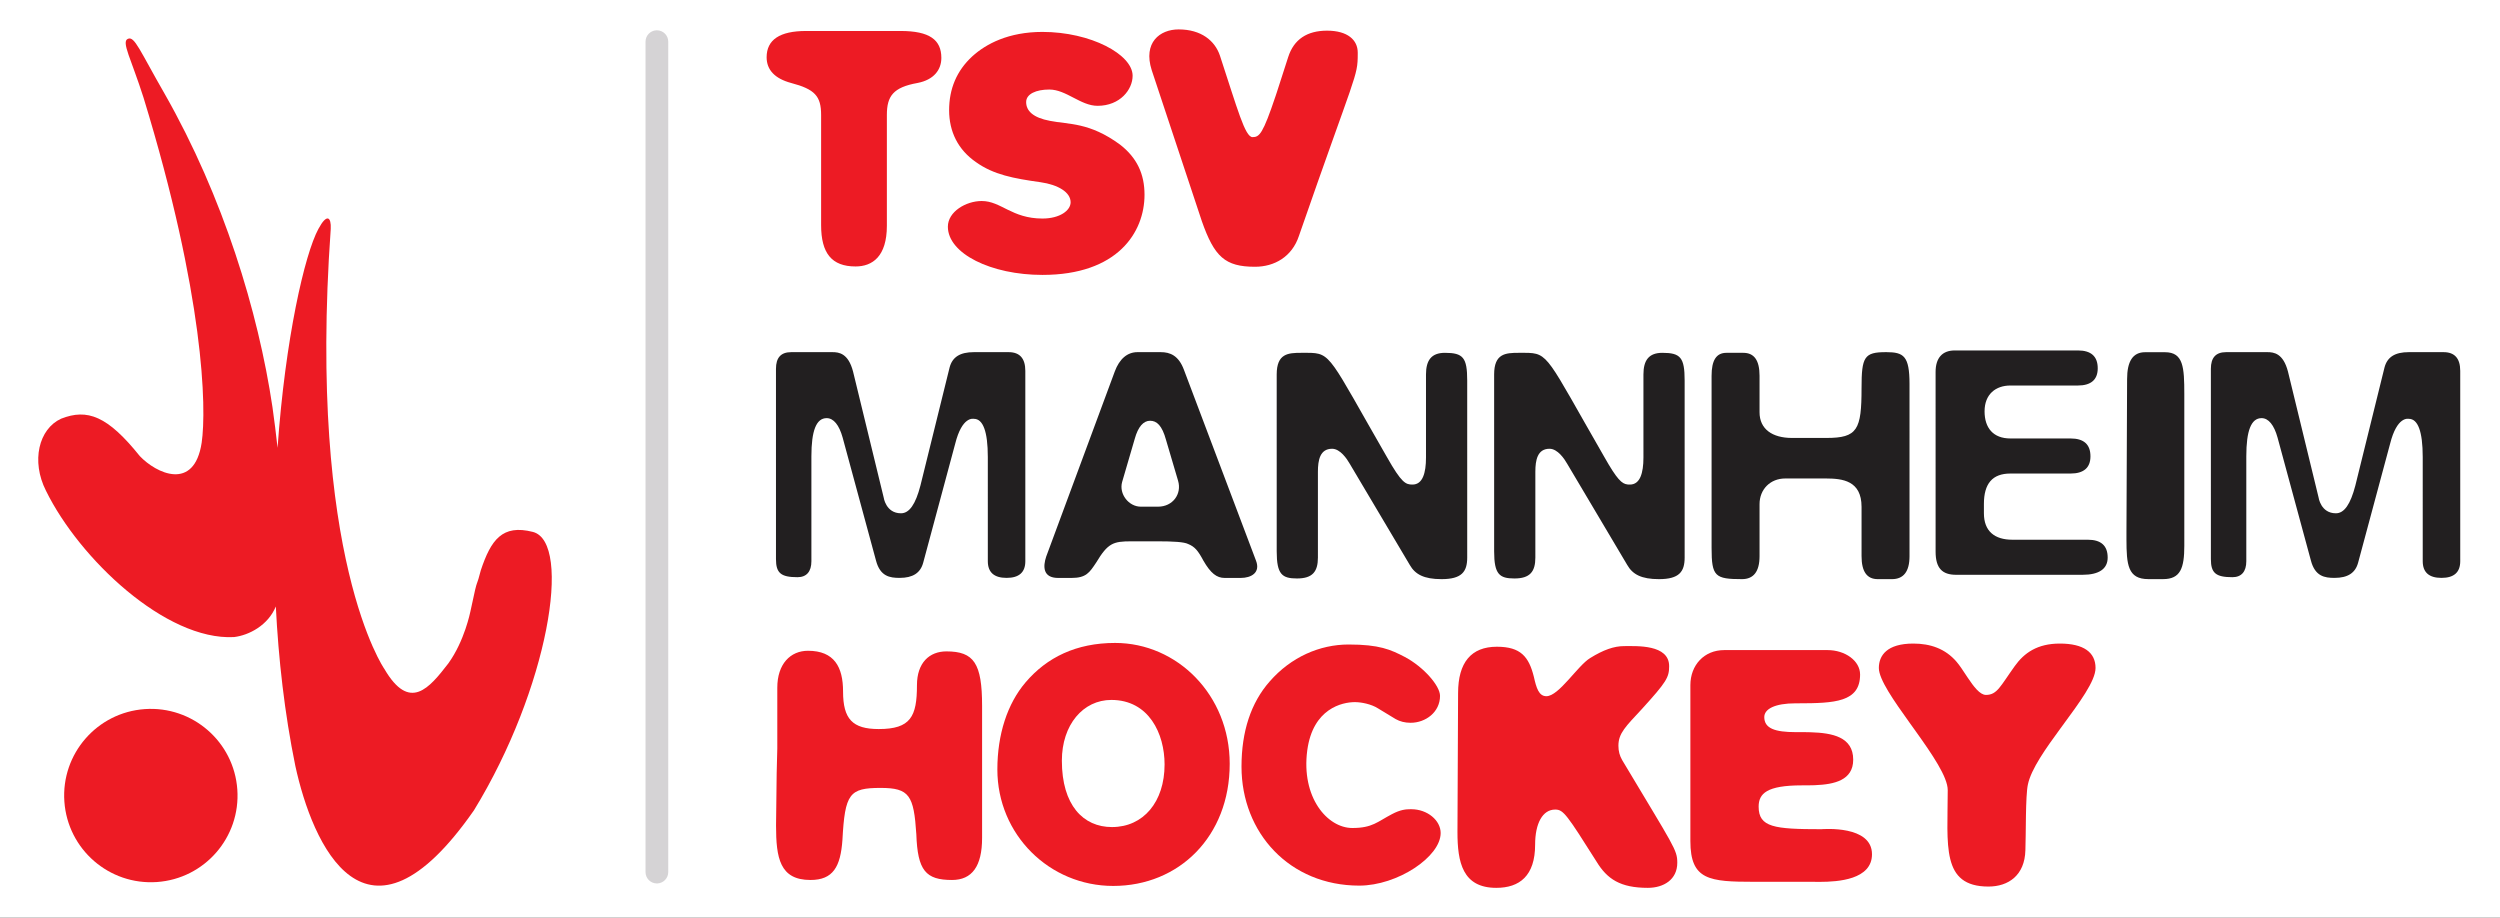 <?xml version="1.0" encoding="UTF-8" ?>
<svg
  version="1.1"
  width="850px"
  height="312px"
  viewBox="0 0 850.0 312.0"
  xmlns="http://www.w3.org/2000/svg"
  xmlns:xlink="http://www.w3.org/1999/xlink"
><rect x="0" y="0" width="850.0" height="312.0" fill="#333333" stroke="none"/><defs><clipPath id="95451211214545575498109"><path
        d="M850,0 L850,312 L0,312 L0,0 L850,0 Z"
      /></clipPath><clipPath id="11411410712210311312110154120"><path
        d="M37.263,0 C44.077,0 49.613,3.833 49.825,12.351 C50.039,17.461 49.825,30.874 50.677,34.708 C51.761,39.926 56.758,46.965 61.819,53.867 L62.526,54.829 C68.172,62.515 73.675,69.918 73.675,74.315 C73.675,79.637 69.629,82.617 61.536,82.617 C53.871,82.617 49.4,79.424 46.205,74.952 C41.308,68.139 40.244,65.157 36.412,65.157 C34.354,65.157 32.219,68.029 30.195,71.055 L29.816,71.624 C28.623,73.425 27.472,75.221 26.404,76.443 C22.571,80.915 17.461,82.617 11.711,82.617 C2.768,82.617 0,78.572 0,74.315 C0,70.462 5.041,63.263 10.445,55.717 L11.168,54.709 L11.892,53.699 L12.615,52.688 C18.154,44.934 23.421,37.235 23.421,32.792 C23.421,14.053 21.081,0 37.263,0 Z"
      /></clipPath><clipPath id="12297121541065610610395104"><path
        d="M61.751,9.387 C61.751,19.288 45.285,17.935 44.522,17.905 L44.503,17.904 C28.533,17.904 23.211,18.543 23.211,25.569 C23.211,30.041 25.979,32.81 37.903,32.81 L38.673,32.81 C38.933,32.81 39.195,32.811 39.459,32.812 L39.989,32.816 C40.61,32.822 41.241,32.833 41.874,32.853 L42.417,32.873 C48.848,33.135 55.363,34.496 55.363,41.54 C55.363,49.287 48.264,50.631 40.931,50.861 L40.352,50.877 C39.966,50.886 39.579,50.893 39.194,50.898 L38.616,50.903 C38.52,50.904 38.424,50.905 38.328,50.905 L37.754,50.907 C37.658,50.908 37.563,50.908 37.468,50.908 L35.773,50.908 C28.747,50.908 25.127,52.186 25.127,56.019 C25.127,58.787 28.747,60.704 35.773,60.704 L36.563,60.705 C49.124,60.717 57.705,61.112 57.705,70.498 C57.705,75.183 52.595,78.803 46.632,78.803 L11.499,78.803 C4.685,78.803 0,73.692 0,66.877 L0,13.859 C0,0.577 6.47,0.027 21.682,0.018 L41.523,0.017 C42.018,0.017 42.695,0.005 43.503,0.001 L44.132,0 C50.143,0.016 61.751,0.73 61.751,9.387 Z"
      /></clipPath><clipPath id="504910111210453106110107116"><path
        d="M64.732,0 C70.055,0 74.74,2.768 74.74,8.517 C74.74,12.989 73.675,13.841 56.001,43.439 C55.149,44.928 54.724,46.419 54.724,48.336 C54.724,52.595 57.279,54.936 62.601,60.686 C71.119,70.055 71.971,71.545 71.971,75.377 C71.971,82.831 60.899,82.191 56.639,82.191 C53.233,82.191 49.613,80.913 45.141,78.145 C40.883,75.591 34.495,65.157 30.236,65.157 C27.681,65.157 26.829,67.926 25.977,71.757 C24.275,78.572 21.507,81.979 13.413,81.979 C4.685,81.979 0.213,76.655 0.213,66.221 L0,18.952 C0,8.731 1.703,0 13.201,0 C21.08,0 26.404,4.045 26.404,14.692 C26.404,21.932 28.959,26.617 33.217,26.617 L33.381,26.615 C36.032,26.552 37.254,24.803 47.271,8.944 C50.891,2.981 55.361,0 64.732,0 Z"
      /></clipPath><clipPath id="11449110999911948100119107"><path
        d="M40.032,0 C53.021,0 67.713,9.795 67.713,17.887 C67.713,22.145 63.241,25.978 57.705,25.978 L57.391,25.977 C55.944,25.969 54.078,25.86 51.105,24.275 C46.207,21.72 44.503,19.59 37.689,19.59 C29.172,19.59 20.229,30.023 22.359,45.994 C24.276,60.26 34.283,62.388 38.541,62.388 C40.671,62.388 44.077,61.751 46.42,60.26 L52.383,56.64 C53.873,55.788 55.576,55.363 57.493,55.363 C62.604,55.363 67.5,58.983 67.5,64.518 C67.5,67.926 61.964,74.314 55.576,77.72 C50.679,80.275 46.845,81.979 36.412,81.979 C26.617,81.979 16.823,77.72 9.583,69.416 C3.195,62.176 0,52.382 0,40.456 C0,17.887 16.396,0 40.032,0 Z"
      /></clipPath><clipPath id="102104114100119555112297105"><path
        d="M39.392,0 C61.749,0 78.997,16.821 78.997,41.521 C78.997,64.944 61.111,82.617 40.031,82.617 C26.829,82.617 16.821,77.719 9.581,69.202 C3.407,61.963 0,51.529 0,39.604 C0,17.46 17.673,0 39.392,0 Z M38.965,20.016 C29.172,20.016 21.931,27.468 21.931,42.585 C21.931,54.829 29.172,63.24 38.753,63.24 C51.529,63.24 56.852,51.743 56.852,41.308 C56.852,28.532 49.613,20.016 38.965,20.016 Z"
      /></clipPath><clipPath id="10110511257451055111612295"><path
        d="M59.835,0 C66.648,0 70.055,4.685 70.055,14.265 L70.055,59.195 C70.055,73.675 67.287,77.72 57.917,77.72 C52.168,77.72 47.909,73.886 47.909,66.221 C47.909,55.576 45.781,51.316 34.921,51.316 C25.977,51.316 22.784,54.722 22.784,64.092 C22.784,72.396 19.803,77.932 10.86,77.932 C4.897,77.932 0.425,73.461 0.425,65.369 L0.425,44.715 L0.213,36.198 L0,18.525 C0,7.452 1.279,0 11.712,0 C19.377,0 21.932,4.472 22.571,13.628 C23.423,29.384 24.913,31.301 35.56,31.301 C45.355,31.301 46.845,28.745 47.697,15.544 C48.123,3.195 50.891,0 59.835,0 Z"
      /></clipPath><clipPath id="561114511655112114108119102"><path
        d="M42.039,0 C46.525,0 49.124,1.653 50.068,5.196 L60.929,45.579 C63.291,55.024 67.069,54.08 67.305,54.08 C70.375,54.08 72.028,49.829 72.028,41.092 L72.031,5.668 C72.031,1.889 74.156,0 78.408,0 C82.657,0 84.784,1.889 84.783,5.668 L84.78,70.376 C84.78,74.625 82.891,76.751 79.112,76.751 L67.304,76.751 C62.581,76.751 59.984,75.097 59.039,71.556 L49.123,31.409 C47.469,25.033 45.345,21.963 42.511,21.963 C37.315,21.963 36.607,27.395 36.607,27.395 L26.213,70.139 C24.59,76.401 21.371,76.74 19.244,76.75 L5.195,76.751 C1.653,76.751 0,74.861 0,71.083 L0.003,6.376 C0.003,1.653 1.656,0.236 7.324,0.236 C10.395,0.236 12.047,2.126 12.047,5.668 L12.045,41.328 C12.045,50.065 13.697,54.316 17.241,54.316 C19.601,54.316 21.492,51.955 22.672,47.704 L34.009,5.904 C35.427,0.473 38.733,0 42.039,0 Z"
      /></clipPath><clipPath id="111118491151001071195255119"><path
        d="M12.458,0 C18.359,0 19.671,3.715 19.671,11.364 L19.668,61.85 L19.668,62.985 C19.658,71.911 19.406,77.147 13.111,77.147 L6.336,77.147 C2.183,77.147 0.216,74.087 0.218,67.968 L0,15.954 L0.001,13.471 C0.022,4.935 0.435,0 7.432,0 L12.458,0 Z"
      /></clipPath><clipPath id="1051171145755111951171160"><path
        d="M49.956,0 C55.581,0 58.508,2.025 58.507,5.851 C58.507,9.901 56.256,11.925 51.756,11.925 L26.104,11.925 C20.028,11.925 16.428,14.851 16.428,20.927 L16.428,24.075 C16.427,31.052 19.352,34.428 25.428,34.428 L45.904,34.428 C50.404,34.428 52.655,36.453 52.655,40.278 C52.655,44.328 50.404,46.353 45.904,46.353 L25.428,46.353 C19.576,46.353 16.652,49.953 16.652,55.58 C16.651,61.429 20.476,64.356 25.427,64.356 L48.379,64.356 C52.879,64.356 55.128,66.38 55.128,70.205 C55.128,74.256 52.879,76.281 48.379,76.281 L6.524,76.281 C2.249,76.281 0,73.694 0,68.968 L0.003,7.875 C0.003,2.249 2.252,0 6.977,0 L49.956,0 Z"
      /></clipPath><clipPath id="1039810610801211191139855"><path
        d="M10.339,0 C14.243,0 16.309,2.528 16.309,7.81 L16.309,25.496 C16.308,30.549 19.984,34.224 25.037,34.224 L38.999,34.223 C44.437,34.196 50.992,33.537 50.992,24.577 L50.993,7.81 C50.993,2.528 52.831,0 56.507,0 L61.329,0 C65.233,0 67.3,2.528 67.3,7.81 L67.297,66.381 C67.297,75.901 65.283,77.145 59.489,77.175 L59.259,77.176 C51.908,77.176 50.991,75.568 50.991,65.003 C50.991,50.761 49.613,48.005 39.048,48.005 L27.333,48.005 C20.673,48.005 16.308,50.991 16.308,56.733 L16.307,69.136 C16.307,74.42 14.469,76.945 10.793,76.945 L5.052,76.945 C1.607,76.945 0,74.42 0,69.136 L0.003,10.567 C0.003,0.92 1.151,0 10.339,0 Z"
      /></clipPath><clipPath id="5309710911411510999116103"><path
        d="M56.048,0 C62.937,0 64.775,2.527 64.775,7.349 L64.772,67.528 C64.772,75.337 63.395,76.946 57.193,76.946 C52.6,76.946 50.763,74.418 50.763,69.596 L50.764,41.344 C50.764,36.061 49.615,32.157 46.169,32.157 C45.94,32.157 45.719,32.162 45.503,32.179 L45.319,32.197 C43.458,32.415 41.845,33.767 37.441,41.573 C17.793,75.686 18.643,76.923 10.421,76.948 L9.884,76.948 C9.608,76.948 9.323,76.947 9.028,76.947 L8.312,76.946 C3.888,76.94 0,76.724 0,69.596 L0.003,9.417 C0.004,1.606 1.841,0.229 6.895,0.229 C12.177,0.229 14.015,2.527 14.015,7.349 L14.013,36.52 C14.013,40.425 14.703,44.329 18.836,44.329 C21.593,44.329 23.889,40.884 24.809,39.276 L45.252,4.824 C47.091,1.606 50.076,0 56.048,0 Z"
      /></clipPath><clipPath id="121511201181161034598120113"><path
        d="M56.047,0 C62.937,0 64.775,2.527 64.775,7.349 L64.772,67.528 C64.772,75.337 63.393,76.946 57.192,76.946 C52.597,76.946 50.76,74.418 50.76,69.596 L50.761,41.344 C50.763,36.061 49.615,32.157 46.169,32.157 C43.872,32.157 42.493,32.616 37.44,41.573 C17.79,75.686 18.641,76.923 10.421,76.948 L9.883,76.948 C9.608,76.948 9.323,76.947 9.027,76.947 L8.312,76.946 C3.888,76.94 0,76.724 0,69.596 L0.003,9.417 C0.003,1.606 1.84,0.229 6.893,0.229 C12.176,0.229 14.013,2.527 14.013,7.349 L14.012,36.52 C14.012,40.425 14.7,44.329 18.836,44.329 C21.591,44.329 23.888,40.884 24.808,39.276 L45.252,4.824 C47.088,1.606 50.075,0 56.047,0 Z"
      /></clipPath><clipPath id="11210111810910510911211597109"><path
        d="M9.211,0 C14.193,0 15.325,1.812 17.59,5.209 C21.599,11.891 23.417,12.438 29.51,12.454 L38.423,12.455 C43.858,12.455 47.482,12.229 48.841,11.549 C51.105,10.644 52.237,9.285 54.049,5.888 C56.539,1.585 58.578,0 61.295,0 L66.731,0 C70.353,0 73.523,1.812 71.939,5.888 L47.479,70.655 C45.667,75.636 42.723,76.769 39.553,76.769 L31.626,76.769 C28.23,76.769 25.513,74.504 23.927,70.201 L0.605,7.247 C-0.526,3.851 -0.526,0 4.682,0 L9.211,0 Z M38.649,24.231 L32.762,24.231 C28.685,24.231 25.289,28.535 26.421,32.609 L30.722,47.329 C31.854,51.405 33.666,53.444 35.93,53.444 C38.195,53.444 40.007,51.859 41.366,46.876 L45.442,33.063 C46.801,28.535 43.631,24.231 38.649,24.231 Z"
      /></clipPath><clipPath id="10012011010610410955100105122"><path
        d="M42.039,0 C46.525,0 49.123,1.653 50.068,5.196 L60.929,45.579 C63.291,55.024 67.069,54.08 67.305,54.08 C70.375,54.08 72.029,49.829 72.029,41.092 L72.031,5.668 C72.031,1.889 74.156,0 78.407,0 C82.657,0 84.783,1.889 84.783,5.668 L84.78,70.376 C84.78,74.625 82.891,76.751 79.112,76.751 L67.304,76.751 C62.581,76.751 59.984,75.097 59.039,71.556 L49.121,31.409 C47.469,25.033 45.344,21.963 42.509,21.963 C37.315,21.963 36.607,27.395 36.607,27.395 L26.213,70.139 C24.59,76.401 21.372,76.74 19.243,76.75 L5.196,76.751 C1.653,76.751 0,74.861 0,71.084 L0.003,6.376 C0.003,1.653 1.656,0.236 7.324,0.236 C10.393,0.236 12.047,2.126 12.047,5.668 L12.045,41.328 C12.045,50.065 13.699,54.316 17.24,54.316 C19.601,54.316 21.491,51.955 22.672,47.704 L34.009,5.904 C35.427,0.473 38.732,0 42.039,0 Z"
      /></clipPath><clipPath id="10553531031121144910553109"><path
        d="M35.943,0 C42.543,0 48.506,3.407 50.847,10.433 C70.255,66.357 70.847,64.409 70.863,72.324 L70.863,72.821 C70.863,77.08 67.456,80.275 60.43,80.275 C53.616,80.275 49.144,77.293 47.228,71.332 C45.691,66.477 44.407,62.483 43.316,59.198 L42.977,58.184 C38.604,45.139 37.445,44.076 35.091,44.076 C32.535,44.076 29.98,53.657 24.018,71.757 C22.315,76.868 17.63,80.7 9.964,80.7 C3.576,80.7 -2.172,76.229 0.81,66.86 L17.843,15.543 C22.102,3.407 25.722,0 35.943,0 Z"
      /></clipPath><clipPath id="1041011151161151035111951104"><path
        d="M32.153,0 C57.704,0 66.861,14.479 66.861,27.255 C66.861,34.281 64.305,39.817 58.556,44.291 C48.123,51.955 41.096,51.104 34.708,52.381 C28.959,53.447 26.616,55.788 26.616,58.769 C26.616,61.537 30.024,63.028 34.495,63.028 C40.244,63.028 45.141,57.491 50.891,57.491 C58.556,57.491 62.815,63.028 62.815,67.712 C62.815,74.952 48.548,82.617 32.153,82.617 C20.655,82.617 12.989,78.572 8.305,74.313 C2.981,69.416 0.425,63.24 0.425,56.001 C0.425,48.761 3.407,42.585 9.583,38.328 C15.544,34.069 22.359,32.791 31.513,31.515 C37.476,30.661 41.735,28.107 41.735,24.7 C41.735,21.932 38.115,19.164 32.153,19.164 C21.72,19.164 18.099,25.125 11.499,25.125 C6.175,25.125 0,21.507 0,16.395 C0,7.24 14.692,0 32.153,0 Z"
      /></clipPath><clipPath id="105531221091085697116102107"><path
        d="M30.236,0 C35.985,0 40.883,3.408 40.883,13.841 L40.883,51.529 C40.883,57.917 43.013,60.899 51.317,62.389 C56.853,63.455 59.408,66.861 59.408,70.907 C59.408,77.081 55.363,80.063 45.568,80.063 L13.415,80.063 C4.472,80.063 0,77.081 0,71.12 C0,66.861 2.768,63.88 8.305,62.389 C16.396,60.26 18.525,57.917 18.525,51.529 L18.525,14.053 C18.525,4.472 22.145,0 30.236,0 Z"
      /></clipPath><clipPath id="1141071204854999898114106"><path
        d="M3.861,0 L4.06,0.005 C6.101,0.108 7.724,1.796 7.724,3.862 L7.724,286.213 C7.724,288.345 5.995,290.074 3.861,290.074 L3.663,290.069 C1.623,289.966 0,288.278 0,286.213 L0,3.862 C0,1.729 1.729,0 3.861,0 Z"
      /></clipPath><clipPath id="99109106531171144511912198"><path
        d="M0.073,27.42 C1.213,11.184 15.299,-1.059 31.537,0.073 C47.773,1.206 60.013,15.287 58.875,31.525 C57.736,47.761 43.649,60.004 27.413,58.872 C11.175,57.738 -1.066,43.658 0.073,27.42 Z"
      /></clipPath><clipPath id="451151009895100955111849"><path
        d="M87.409,40.735 C93.201,14.091 111.229,-27.381 148.143,25.618 C173.405,66.874 181.672,116.727 168.193,120.271 C157.777,122.936 153.933,117.576 150.481,107.242 C149.761,104.439 149.485,103.678 149.269,103.094 L149.16,102.8 C148.852,101.94 148.527,100.765 146.919,93.158 C146.892,93.146 145.017,83.296 139.416,75.54 C132.971,67.221 126.304,58.926 117.671,73.708 C117.68,73.66 91.49,111.362 99.451,223.274 C99.658,227.296 98.169,228.72 95.257,223.295 C90.588,214.675 83.987,185.942 81.372,148.855 C80.867,153.512 80.281,158.174 79.635,162.722 C74.802,195.195 62.91,234.17 43.06,269.088 C34.512,283.943 32.752,288.954 30.484,287.919 C28.162,286.943 31.596,281.147 35.813,267.884 C56.451,200.496 57.267,162.31 55.569,150.608 C53.032,133.926 40.065,140.208 34.518,146.068 C23.575,159.719 16.701,162.278 7.787,158.772 C0.185,155.299 -2.479,144.355 2.627,134.279 C13.972,111.154 43.341,83.306 66.554,84.519 C71.702,85.131 78.158,88.542 80.78,94.926 C81.677,77.14 83.727,58.746 87.409,40.735 Z"
      /></clipPath></defs><g clip-path="url(#95451211214545575498109)"><g
      clip-path="url(#95451211214545575498109)"
    ><polygon
        points="0,0 850,0 850,312 0,312 0,0"
        stroke="none"
        fill="#FFFFFF"
      /></g><g transform="translate(263.856 218.6)"><g
        transform="translate(374.952 82.829) scale(1.0 -1.0)"
      ><g clip-path="url(#11411410712210311312110154120)"><polygon
            points="0,0 73.675,0 73.675,82.617 0,82.617 0,0"
            stroke="none"
            fill="#ED1B24"
          /></g></g><g
        transform="translate(310.871 81.233) scale(1.0 -1.0)"
      ><g clip-path="url(#12297121541065610610395104)"><polygon
            points="0,-1.38777878e-17 61.751,-1.38777878e-17 61.751,78.803 0,78.803 0,-1.38777878e-17"
            stroke="none"
            fill="#ED1B24"
          /></g></g><g
        transform="translate(231.681 83.268) scale(1.0 -1.0)"
      ><g clip-path="url(#504910111210453106110107116)"><polygon
            points="0,0 74.74,0 74.74,82.204 0,82.204 0,0"
            stroke="none"
            fill="#ED1B24"
          /></g></g><g
        transform="translate(158.255 82.51) scale(1.0 -1.0)"
      ><g clip-path="url(#11449110999911948100119107)"><polygon
            points="0,0 67.713,0 67.713,81.979 0,81.979 0,0"
            stroke="none"
            fill="#ED1B24"
          /></g></g><g
        transform="translate(75.248 82.617) scale(1.0 -1.0)"
      ><g clip-path="url(#102104114100119555112297105)"><polygon
            points="0,0 78.997,0 78.997,82.617 0,82.617 0,0"
            stroke="none"
            fill="#ED1B24"
          /></g></g><g
        transform="translate(-2.842170943040401e-14 80.593) scale(1.0 -1.0)"
      ><g clip-path="url(#10110511257451055111612295)"><polygon
            points="0,0 70.055,0 70.055,77.932 0,77.932 0,0"
            stroke="none"
            fill="#ED1B24"
          /></g></g></g><g
      transform="translate(263.829 119.15)"
    ><g
        transform="translate(487.869 77.331) scale(1.0 -1.0)"
      ><g clip-path="url(#561114511655112114108119102)"><polygon
            points="0,0 84.783,0 84.783,76.751 0,76.751 0,0"
            stroke="none"
            fill="#221F20"
          /></g></g><g
        transform="translate(459.166 77.75) scale(1.0 -1.0)"
      ><g clip-path="url(#111118491151001071195255119)"><polygon
            points="5.8833743e-14,0 19.671,0 19.671,77.147 5.8833743e-14,77.147 5.8833743e-14,0"
            stroke="none"
            fill="#221F20"
          /></g></g><g
        transform="translate(394.272 76.281) scale(1.0 -1.0)"
      ><g clip-path="url(#1051171145755111951171160)"><polygon
            points="0,0 58.507,0 58.507,76.281 0,76.281 0,0"
            stroke="none"
            fill="#221F20"
          /></g></g><g
        transform="translate(318.108 77.756) scale(1.0 -1.0)"
      ><g clip-path="url(#1039810610801211191139855)"><polygon
            points="0,0 67.3,0 67.3,77.176 0,77.176 0,0"
            stroke="none"
            fill="#221F20"
          /></g></g><g
        transform="translate(244.177 77.758) scale(1.0 -1.0)"
      ><g clip-path="url(#5309710911411510999116103)"><polygon
            points="0,0 64.775,0 64.775,76.949 0,76.949 0,0"
            stroke="none"
            fill="#221F20"
          /></g></g><g
        transform="translate(170.249 77.758) scale(1.0 -1.0)"
      ><g clip-path="url(#121511201181161034598120113)"><polygon
            points="0,0 64.775,0 64.775,76.949 0,76.949 0,0"
            stroke="none"
            fill="#221F20"
          /></g></g><g
        transform="translate(91.27 77.35) scale(1.0 -1.0)"
      ><g clip-path="url(#11210111810910510911211597109)"><polygon
            points="2.13162821e-14,0 72.358,0 72.358,76.769 2.13162821e-14,76.769 2.13162821e-14,0"
            stroke="none"
            fill="#221F20"
          /></g></g><g
        transform="translate(2.842170943040401e-14 77.331) scale(1.0 -1.0)"
      ><g clip-path="url(#10012011010610410955100105122)"><polygon
            points="0,0 84.783,0 84.783,76.751 0,76.751 0,0"
            stroke="none"
            fill="#221F20"
          /></g></g></g><g transform="translate(260.653 10.0)"><g
        transform="translate(130.116 80.7) scale(1.0 -1.0)"
      ><g clip-path="url(#10553531031121144910553109)"><polygon
            points="2.48689958e-14,0 70.863,0 70.863,80.7 2.48689958e-14,80.7 2.48689958e-14,0"
            stroke="none"
            fill="#ED1B24"
          /></g></g><g
        transform="translate(61.623 83.469) scale(1.0 -1.0)"
      ><g clip-path="url(#1041011151161151035111951104)"><polygon
            points="0,0 66.861,0 66.861,82.617 0,82.617 0,0"
            stroke="none"
            fill="#ED1B24"
          /></g></g><g
        transform="translate(1.7763568394002505e-14 80.596) scale(1.0 -1.0)"
      ><g clip-path="url(#105531221091085697116102107)"><polygon
            points="0,0 59.408,0 59.408,80.063 0,80.063 0,0"
            stroke="none"
            fill="#ED1B24"
          /></g></g></g><g
      transform="translate(219.479 300.374) scale(1.0 -1.0)"
    ><g clip-path="url(#1141071204854999898114106)"><polygon
          points="0,0 7.724,0 7.724,290.074 0,290.074 0,0"
          stroke="none"
          fill="#D5D3D5"
        /></g></g><g
      transform="translate(13 13.074)"
    ><g
        transform="translate(8.815 286.89) scale(1.0 -1.0)"
      ><g clip-path="url(#99109106531171144511912198)"><polygon
            points="-5.96744876e-16,-5.55111512e-17 58.948,-5.55111512e-17 58.948,58.944 -5.96744876e-16,58.944 -5.96744876e-16,-5.55111512e-17"
            stroke="none"
            fill="#ED1B24"
          /></g></g><g
        transform="translate(0.0 288.05) scale(1.0 -1.0)"
      ><g clip-path="url(#451151009895100955111849)"><polygon
            points="-4.4408921e-16,-3.55271368e-15 174.608,-3.55271368e-15 174.608,288.05 -4.4408921e-16,288.05 -4.4408921e-16,-3.55271368e-15"
            stroke="none"
            fill="#ED1B24"
          /></g></g></g></g></svg>
